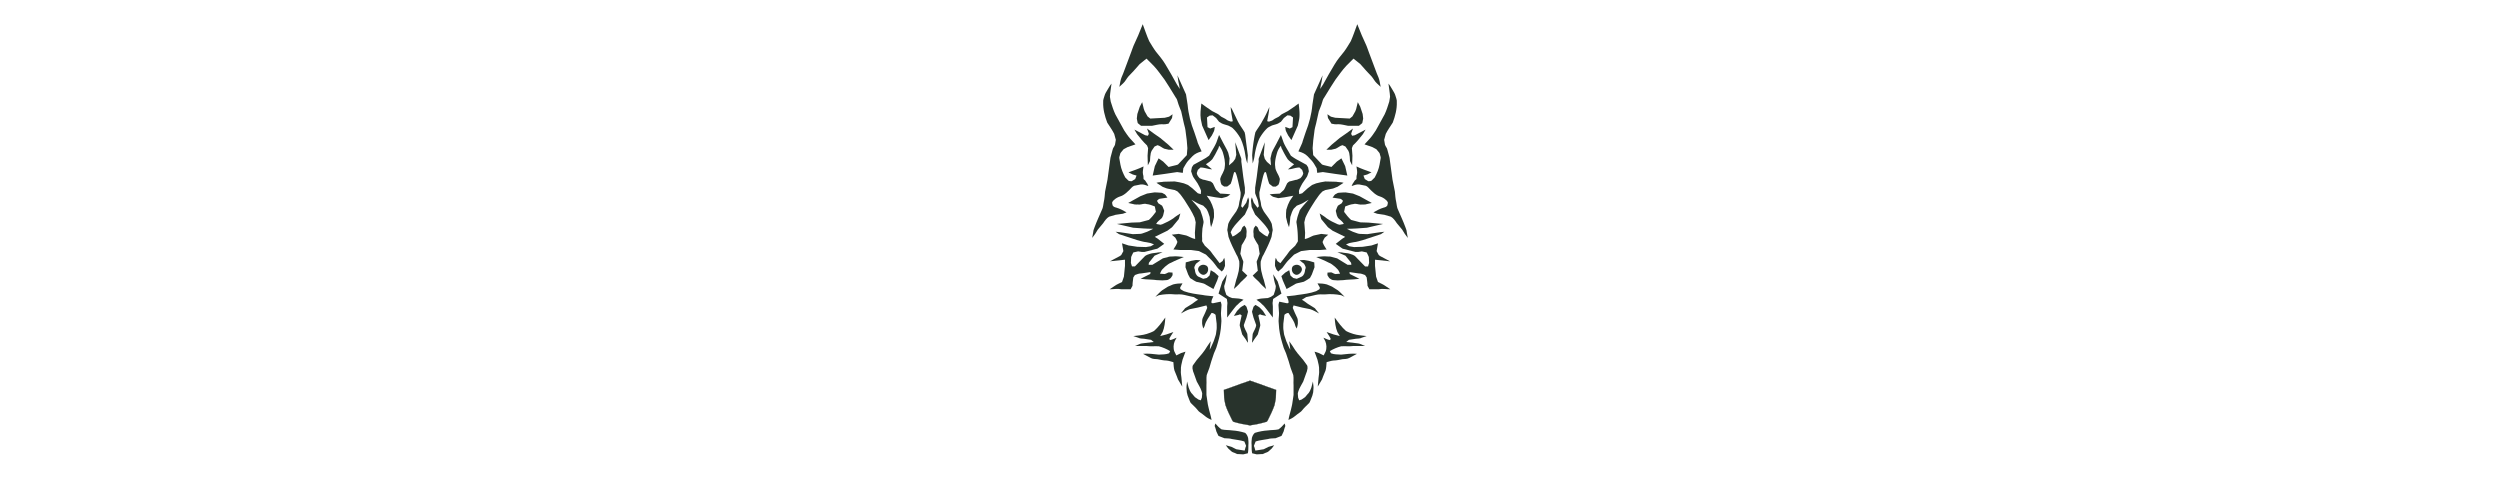 <svg fill="#28332c" xmlns="http://www.w3.org/2000/svg" viewBox="627 -90 1306 1780" height="250px">
	<style>
		#eyes {
			-webkit-animation: blink 5s ease-in-out infinite;
			        animation: blink 5s ease-in-out infinite;
			transform-origin: center;
			transform-box: fill-box;
		}
		@-webkit-keyframes blink {
			0%, to {
				fill: #440101;
				transform: scaleY(1);
			}
			50% {
				fill: red;
				transform: scaleY(0.87);
			}
		}
		@keyframes blink {
			0%, to {
				fill: #440101;
				transform: scaleY(1);
			}
			50% {
				fill:red;
				transform: scaleY(0.87);
			}
		}
	</style>
	<g id="ears">
		<g class="left">
			<path d="M930 102c12 15 25 30 35 47 15 24 29 50 43 75l11 17-3-17c-3-11-4-23-6-34l32 71 6 39c3 35 12 69 25 102l11 33c1 6 4 11 6 16l10 22-12 4c-6 2-10 5-15 8l-7 6-16 17c-7 8-12 18-18 28l-2 17-21-3-47 7-44 6 8-35 14-29 17 12 20 20 29-7c2-1 5-1 7-3l32-34 2-26c-1-19-3-39-6-58-1-12-4-23-7-34l-10-45c-4-11-9-21-12-32-2-6-3-13-8-19l-24-39-18-28c-13-17-25-35-40-51l-27-27-25 20-23 26-19 20c-7 8-12 19-20 26l-14 13 4-21c2-10 6-19 10-28l30-80c4-10 7-21 12-31l14-31 17-42c8 21 15 43 24 63 8 13 16 27 25 39zM759 270l3 18c5 16 10 32 17 47l33 60c7 10 13 20 21 29l21 23-29 10-15 8-10 12c-3 3-3 7-4 10-1 4-3 8-2 12l4 23c3 17 10 33 18 48l12 12c4 2 8 2 12 2l13-8 5-13-14-4-16-8c19-7 38-13 56-22-1 10-4 19-2 29 2 6 2 12 2 18 3 3 7 5 9 10 4 5 7 10 9 16-9-3-18-7-28-6l-25 5c-7 3-12 10-18 16-8 8-17 16-27 21-9 3-17 6-24 11-5 4-11 8-13 15l2 10c3 5 8 7 13 8 14 4 27 11 39 18l-14 5-27 4-24 7c-9 5-16 15-22 24l-20 24c-6 11-13 21-21 31l4-22c0-6 3-12 5-18 8-22 18-43 27-64 5-9 5-20 7-29 3-13 4-26 5-39l9-45 11-81 8-30c1-7 7-12 9-19l3-18-6-22c-7-14-17-28-26-42-9-24-16-50-15-76-1-9 3-16 5-24s7-15 11-22c5-8 9-16 15-23-2 16-5 32-6 49z"/>
			<path d="M885 315c2 4 2 8 5 12l9 16 10 8 54-3 16-4 13-9-2 14-13 21c-8 2-16 3-25 2-13 0-25 4-37 6h-40l-10-8c-1-1-3-2-3-4l-3-15 2-17 9-27 9-17 6 25zM946 423l30 25 20 19h-18l-17-4c-9-4-16-11-25-13l-11 5-11 16-3 8-2 14-1 16-8 16-1-36 2-28-4-10c-14-13-26-28-37-42l-10-17 40 21 10 2c1-3 5-6 3-10l-6-17 26 19 23 16z"/>
		</g>
		<g class="right">
			<path d="M1655 63c9-20 16-42 24-63l17 42 14 31c5 10 8 21 12 31l30 80c4 9 8 18 10 28l4 21-14-13c-8-7-13-18-20-26l-19-20-23-26-25-20-27 27c-15 16-27 34-40 51l-18 28-24 39c-5 6-6 13-8 19-3 11-8 21-12 32l-10 45c-3 11-6 22-7 34-3 19-5 39-6 58l2 26 32 34c2 2 5 2 7 3l29 7 20-20 17-12 14 29 8 35-44-6-47-7-21 3-2-17c-6-10-11-20-18-28l-16-17-7-6c-5-3-9-6-15-8l-12-4 10-22c2-5 5-10 6-16l11-33c13-33 22-67 25-102l6-39 32-71c-2 11-3 23-6 34l-3 17 11-17c14-25 28-51 43-75 10-17 23-32 35-47 9-12 17-26 25-39zM1795 221c6 7 10 15 15 23 4 7 9 14 11 22s6 15 5 24c1 26-6 52-15 76-9 14-19 28-26 42l-6 22 3 18c2 7 8 12 9 19l8 30 11 81 9 45c1 13 2 26 5 39 2 9 2 20 7 29 9 21 19 42 27 64 2 6 5 12 5 18l4 22c-8-10-15-20-21-31l-20-24c-6-9-13-19-22-24l-24-7-27-4-14-5c12-7 25-14 39-18 5-1 10-3 13-8l2-10c-2-7-8-11-13-15-7-5-15-8-24-11-10-5-19-13-27-21-6-6-11-13-18-16l-25-5c-10-1-19 3-28 6 2-6 5-11 9-16 2-5 6-7 9-10 0-6 0-12 2-18 2-10-1-19-2-29 18 9 37 15 56 22l-16 8-14 4 5 13 13 8c4 0 8 0 12-2l12-12c8-15 15-31 18-48l4-23c1-4-1-8-2-12-1-3-1-7-4-10l-10-12-15-8-29-10 21-23c8-9 14-19 21-29l33-60c7-15 12-31 17-47l3-18c-1-17-4-33-6-49z"/>
			<path d="M1681 290l9 17 9 27 2 17-3 15c0 2-2 3-3 4l-10 8h-40c-12-2-24-6-37-6-9 1-17 0-25-2l-13-21-2-14 13 9 16 4 54 3 10-8 9-16c3-4 3-8 5-12l6-25zM1637 407l26-19-6 17c-2 4 2 7 3 10l10-2 40-21-10 17c-11 14-23 29-37 42l-4 10 2 28-1 36-8-16-1-16-2-14-3-8-11-16-11-5c-9 2-16 9-25 13l-17 4h-18l20-19 30-25 23-16z"/>
		</g>
	</g>
	<g id="skull">
		<g class="left">
			<path d="M962 632c5 3 7 9 11 13l-27 4c-6 0-8 5-12 8l5 9 14 9 3 6 5 13-4 17c-2 4-3 8-6 11-7 7-16 12-20 21l16 3 7-2c14-6 28-13 41-22 8-7 17-12 26-18l-6 21-19 23c-3 4-6 8-11 11l-12 9-47 23 11 7 24 19-24 17c-3 2-7 2-10 3l-39 10h-11l-13-2-18 4-5 10-3 7-1 22 4 13h11l38-39 7-4c6-2 13-5 20-6l16-2c7-2 15-1 22-2l-30 13-20 25c-2 2-1 6-2 9h14l39-24 19-5c5-2 11-2 17-2 14-2 28 1 42 2-16 7-32 13-47 21-9 3-15 9-23 15l-11 11c-4 5-5 10-8 15l13 1c7 2 13-4 20-6l14 1c-1 4 2 9-2 13-2 3-4 7-7 9-4 3-9 6-14 6l-15 1-21-1c-13-2-27-2-40-3l-20-2 36-18 1-7-34 5c-9 0-16 3-24 6l-6 9c-1 10-3 20-3 31l-7 13h-34c-15-3-29 0-44 0l18-12c8-6 18-10 28-15l7-20 4-40v-23l-56 6 36-19c2-2 6-3 7-6l7-13-5-29 24 8 33 5 32 1 18-3 12-7-13-5-15-3c-12-1-23-5-35-8l-67-22-13-9c22 2 43 6 64 9l26-1c7 0 13-3 19-5 11-3 20-9 31-14-25 0-50-2-75-4l-60-14 54-5 31-1 34-9c10-9 18-19 26-30l-4-20c-10-4-20-8-31-9-9-3-18 2-27 2-8-1-15 1-23-2l-18-4 45-25 25-10 19-3c11-3 23 0 34 0 5 0 8 4 12 5z"/>
			<path d="M1194 467l5 11 5 21-2 26 15-13 8-11 4-15-4-47 22 59c2 5 0 10 1 15l3 23 4 32 6 40v20c-3 11-9 21-11 32l-3 17 5 6 14-19 7-20c2 5 4 10 3 16l-2 20-13 28-21 22c-8 9-16 17-22 26-5 6-7 12-10 18l7 16c11-4 21-13 30-20 3-4 4-10 7-15l7-6c2 4 6 7 7 11 1 6 2 11 1 17s1 13-3 19c-4 9-10 18-15 26l-5 32 8 21c1 3 4 7 3 11l-4 31 19 18-7 8-17 16c-8 10-17 18-26 26l9-35c4-10 6-21 9-32 2-12 3-24 2-36-3-8-5-17-10-24-11-22-22-44-30-67l-3-18c-1-4-2-7-1-11l3-19c7-18 20-32 30-47 4-8 9-16 10-26 1-12 6-23 6-35 0-5 1-9-1-14l-8-36c-3-12-5-23-10-34l-5-1c-5 15-7 30-13 44l-13 10h-11l-9-6c-4-6-5-14-6-22 2-8 6-16 10-23 3-7 7-14 7-22 3-18-2-37-7-54-3-9-8-18-14-25-1 5-2 10-5 14-6 13-13 25-20 36-7 8-16 14-24 19l23 19-10-1c-11-2-21-6-33-6l-10 9-4 12c1 8 6 14 11 19 6 2 11 6 17 6l19 5c5 0 9 4 13 8l8 17c2 4 4 8 7 10l12 11c13 1 26 1 38 3-5 3-10 9-17 10l-15 4-23-3-33-6 13 19 7 15 6 18 1 13v15l-5 21-6 16c-3-12-4-25-5-38l-6-18c-3-6-5-12-10-16l-8-8-15-6c-10-4-19-11-29-16 11 12 23 25 33 39 3 10 8 21 10 32 1 5 3 10 2 15l-4 21c-1 13-2 26-1 39 0 4-1 8 1 11l9 14 15 14c8 7 13 17 20 25l20 26 11-8 6-12c3 9 3 20 3 30l-5 13-7 8-15-13c-8-10-15-21-24-30l-20-20-26-13-31-4h-39l-25-2c6-9 12-18 15-28l-4-9-4-7-13-11 26-3 28 6c11 4 21 11 33 13l-1-23 3-39-4-17c-10-23-24-44-38-66-7-9-13-20-22-28-3-5-9-6-14-9l-25-5c-7-1-13-5-20-7l-23-15c9-3 18-2 27-4l41-1 17 3 17 4 15 6 16 12 21 19 11 3 1-12c-3-10-8-19-13-28l-13-19c-2-3-5-7-6-11l-5-15 3-15 6-9 31-17c10-5 19-11 27-17l8-14c7-12 14-23 19-35l10-28 15 29 14 26z"/>
			<path d="M1139 323l23 12 11 9c7 4 15 7 21 12 4 3 9 4 14 6 3 1 5-1 8-1-3-18-7-35-8-53l5 8 22 46c7 14 17 26 25 40l2 9 3 24 7 53-2 30c-3-10-6-19-7-29-3-22-9-44-18-64-8-14-18-28-30-39-5-4-11-6-16-9-8-3-16-4-24-8l-10-6-11-14-13-10-11 1-10 7 2 36 10 5 17-6c-1 5-1 11-3 16l-8 16-12 17-24-54-5-24c-3-20 0-39 2-58l18 13 22 15z"/>
		</g>
		<g class="right">
			<path d="M1443 308l18-13c2 19 5 38 2 58l-5 24-24 54-12-17-8-16c-2-5-2-11-3-16l17 6 10-5 2-36-10-7-11-1-13 10-11 14-10 6c-8 4-16 5-24 8-5 3-11 5-16 9-12 11-22 25-30 39-9 20-15 42-18 64-1 10-4 19-7 29l-2-30a594 594 0 0110-77l2-9c8-14 18-26 25-40a398 398 0 0027-54c-1 18-5 35-8 53 3 0 5 2 8 1 5-2 10-3 14-6 6-5 14-8 21-12l11-9 23-12 22-15z"/>
			<path d="M1380 441l15-29 10 28c5 12 12 23 19 35l8 14c8 6 17 12 27 17l31 17 6 9 3 15-5 15c-1 4-4 8-6 11l-13 19c-5 9-10 18-13 28l1 12 11-3 21-19 16-12 15-6 17-4 17-3 41 1c9 2 18 1 27 4l-23 15c-7 2-13 6-20 7l-25 5c-5 3-11 4-14 9-9 8-15 19-22 28-14 22-28 43-38 66l-4 17 3 39-1 23c12-2 22-9 33-13l28-6 26 3-13 11-4 7-4 9c3 10 9 19 15 28l-25 2h-39l-31 4-26 13-20 20c-9 9-16 20-24 30l-15 13-7-8-5-13c0-10 0-21 3-30l6 12 11 8 20-26c7-8 12-18 20-25l15-14 9-14c2-3 1-7 1-11a358 358 0 00-5-60c-1-5 1-10 2-15 2-11 7-22 10-32 10-14 22-27 33-39-10 5-19 12-29 16l-15 6-8 8c-5 4-7 10-10 16l-6 18c-1 13-2 26-5 38l-6-16-5-21v-15l1-13 6-18 7-15 13-19-33 6-23 3-15-4c-7-1-12-7-17-10 12-2 25-2 38-3l12-11c3-2 5-6 7-10l8-17c4-4 8-8 13-8l19-5c6 0 11-4 17-6 5-5 10-11 11-19l-4-12-10-9c-12 0-22 4-33 6l-10 1 23-19c-8-5-17-11-24-19-7-11-14-23-20-36-3-4-4-9-5-14-6 7-11 16-14 25-5 17-10 36-7 54 0 8 4 15 7 22 4 7 8 15 10 23-1 8-2 16-6 22l-9 6h-11l-13-10c-6-14-8-29-13-44l-5 1c-5 11-7 22-10 34l-8 36c-2 5-1 9-1 14 0 12 5 23 6 35 1 10 6 18 10 26 10 15 23 29 30 47l3 19c1 4 0 7-1 11l-3 18c-8 23-19 45-30 67-5 7-7 16-10 24-1 12 0 24 2 36 3 11 5 22 9 32l9 35c-9-8-18-16-26-26l-17-16-7-8 19-18-4-31c-1-4 2-8 3-11l8-21-5-32c-5-8-11-17-15-26-4-6-2-13-3-19s0-11 1-17c1-4 5-7 7-11l7 6c3 5 4 11 7 15 9 7 19 16 30 20l7-16c-3-6-5-12-10-18-6-9-14-17-22-26l-21-22-13-28-2-20c-1-6 1-11 3-16l7 20 14 19 5-6-3-17c-2-11-8-21-11-32v-20l6-40 4-32 3-23c1-5-1-10 1-15l22-59-4 47 4 15 8 11 15 13-2-26 5-21 5-11 14-26z"/>
			<path d="M1610 627c11 0 23-3 34 0l19 3 25 10 45 25-18 4c-8 3-15 1-23 2-9 0-18-5-27-2-11 1-21 5-31 9l-4 20c8 11 16 21 26 30l34 9 31 1 54 5-60 14c-25 2-50 4-75 4 11 5 20 11 31 14 6 2 12 5 19 5l26 1c21-3 42-7 64-9l-13 9-67 22c-12 3-23 7-35 8l-15 3-13 5 12 7 18 3 32-1 33-5 24-8-5 29 7 13c1 3 5 4 7 6l36 19-56-6v23l4 40 7 20c10 5 20 9 28 15l18 12c-15 0-29-3-44 0h-34l-7-13c0-11-2-21-3-31l-6-9c-8-3-15-6-24-6l-34-5 1 7 36 18-20 2c-13 1-27 1-40 3l-21 1-15-1c-5 0-10-3-14-6-3-2-5-6-7-9-4-4-1-9-2-13l14-1c7 2 13 8 20 6l13-1c-3-5-4-10-8-15l-11-11c-8-6-14-12-23-15-15-8-31-14-47-21 14-1 28-4 42-2 6 0 12 0 17 2l19 5 39 24h14c-1-3 0-7-2-9l-20-25-30-13c7 1 15 0 22 2l16 2c7 1 14 4 20 6l7 4 38 39h11l4-13-1-22-3-7-5-10-18-4-13 2h-11l-39-10c-3-1-7-1-10-3l-24-17 24-19 11-7-47-23-12-9c-5-3-8-7-11-11l-19-23-6-21c9 6 18 11 26 18 13 9 27 16 41 22l7 2 16-3c-4-9-13-14-20-21-3-3-4-7-6-11l-4-17 5-13 3-6 14-9 5-9c-4-3-6-8-12-8l-27-4c4-4 6-10 11-13 4-1 7-5 12-5z"/>
		</g>
	</g>
	<g id="eyes">
		<g class="left">
			<path d="M1122 902c5 9 2 23-8 28-4 3-10 3-15 0-7-4-13-12-12-20 2-12 16-18 26-14 4 1 7 3 9 6z"/>
			<path d="M1079 891c-2 4-5 8-6 13-1 4 2 7 2 10 1 10 4 20 13 25l18 8 13-3 7-6c2-2 4-3 4-5l4-18 15 9 12 11c1 1 3 2 2 3l-5 15-14 32-35-20-7-2-22-5-9-5-14-9-7-13-10-27 1-18 21-6 17-3 17 1-17 13z"/>
		</g>
		<g class="right">
			<path d="M1447 896c10-4 24 2 26 14 1 8-5 16-12 20-5 3-11 3-15 0-10-5-13-19-8-28 2-3 5-5 9-6z"/>
			<path d="M1464 878l17-1 17 3 21 6 1 18-10 27-7 13-14 9-9 5-22 5-7 2-35 20-14-32-5-15c-1-1 1-2 2-3l12-11 15-9 4 18c0 2 2 3 4 5l7 6 13 3 18-8c9-5 12-15 13-25 0-3 3-6 2-10-1-5-4-9-6-13l-17-13z"/>
		</g>
	</g>
	<g id="chin">
		<g class="left">
			<path d="M955 1145l-9 15 23-6 26-9c-5 8-11 16-15 25l2 5c9-1 17-6 25-9l-7 13c-5 12-6 27-1 39l7 14 18-9 16-5-11 30c-3 13-7 26-6 39-1 10 1 19 2 28l3 33-16-27-4-11-9-22c-3-10-3-21-4-31-8-2-16-5-25-6-12 0-23-3-34-5-8-1-16 0-24-4l-30-16c20-2 39 1 59 3 13-1 26 0 38-5l4-8c-13-8-27-14-42-18-15-1-30 1-45-1h-44l19-8c5-2 12-2 17-3l34-4-10-8-26-4c-7-1-15 0-22-4l-18-6c17-2 34-3 50-8 9-3 18-6 27-11 16-14 29-32 42-50-1 18-3 37-10 54z"/>
			<path d="M1021 978c-2 3 0 6 1 8l12 7c22 8 46 11 69 14 13 3 27 3 41 5-4 8-9 16-7 25l5 1 29-6c1 4 3 8 3 13l-2 30c0 13 3 26 1 39-1 25-6 49-13 72-3 8-4 16-8 24l-6 14-10 30-7 24-10 27c-2 13 0 25-1 38v36l4 27c1 10 4 19 6 29 3 12 7 24 9 37l-12-6c-8-4-15-11-22-16-6-5-13-8-17-14-7-9-16-17-24-25-4-3-5-8-7-12l-7-18-3-12c0-8-2-15-1-23l2-17 6 23 5 12c3 4 4 8 8 11l10 12 13 9 9 3 4-10 1-12c1-4-1-8-2-12-4-13-12-24-18-36l-10-28c-3-6-5-14-6-21 0-5 0-10 3-13l13-18c14-16 28-32 39-51l13-19-4 32c5-8 8-17 12-25s6-17 9-25c3-7 3-14 4-20 2-9 1-18 1-27l-4-33c-4-4-9-7-15-7-9 15-21 29-25 46-1 5-4 8-6 12-2-8-5-17-4-25 0-5 0-9 2-14l9-19 8-19-3-9-16 4-16 4-30 6c-12 4-22 10-33 16l13-16c2-4 5-5 8-7l21-13c7-5 14-11 22-15l-16-10-14-3-21-5c-12-3-24-2-35-2-20-2-40-1-60 3l-13 6c8-8 16-17 25-24l22-14 19-8c11-3 23-4 35-4l-8 14zM1184 974c0 11 4 22 8 33l10 7c6 2 12 6 18 5 12 1 25 1 36 6-7 5-15 10-21 17-7 5-12 13-18 20l-22 29v-41l1-13-2-15-31-20 14-45 17-27c-2 15-5 30-10 44z"/>
		</g>
		<g class="right">
			<path d="M1595 1091c13 18 26 36 42 50 9 5 18 8 27 11 16 5 33 6 50 8l-18 6c-7 4-15 3-22 4l-26 4-10 8 34 4c5 1 12 1 17 3l19 8h-44c-15 2-30 0-45 1-15 4-29 10-42 18l4 8c12 5 25 4 38 5 20-2 39-5 59-3l-30 16c-8 4-16 3-24 4-11 2-22 5-34 5-9 1-17 4-25 6-1 10-1 21-4 31l-9 22-4 11-16 27 3-33c1-9 3-18 2-28 1-13-3-26-6-39l-11-30 16 5 18 9 7-14c5-12 4-27-1-39l-7-13c8 3 16 8 25 9l2-5c-4-9-10-17-15-25l26 9 23 6-9-15c-7-17-9-36-10-54z"/>
			<path d="M1531 964c12 0 24 1 35 4l19 8 22 14c9 7 17 16 25 24l-13-6c-20-4-40-5-60-3-11 0-23-1-35 2l-21 5-14 3-16 10c8 4 15 10 22 15l21 13c3 2 6 3 8 7l13 16c-11-6-21-12-33-16l-30-6-16-4-16-4-3 9 8 19 9 19c2 5 2 9 2 14 1 8-2 17-4 25-2-4-5-7-6-12-4-17-16-31-25-46-6 0-11 3-15 7l-4 33c0 9-1 18 1 27 1 6 1 13 4 20 3 8 5 17 9 25s7 17 12 25l-4-32 13 19c11 19 25 35 39 51l13 18c3 3 3 8 3 13-1 7-3 15-6 21l-10 28c-6 12-14 23-18 36-1 4-3 8-2 12l1 12 4 10 9-3 13-9 10-12c4-3 5-7 8-11l5-12 6-23 2 17c1 8-1 15-1 23l-3 12-7 18c-2 4-3 9-7 12-8 8-17 16-24 25-4 6-11 9-17 14-7 5-14 12-22 16l-12 6c2-13 6-25 9-37 2-10 5-19 6-29l4-27v-36c-1-13 1-25-1-38l-10-27-7-24-10-30-6-14c-4-8-5-16-8-24-7-23-12-47-13-72-2-13 1-26 1-39l-2-30c0-5 2-9 3-13l29 6 5-1c2-9-3-17-7-25 14-2 28-2 41-5 23-3 47-6 69-14l12-7c1-2 3-5 1-8l-8-14zM1366 930l17 27 14 45-31 20-2 15 1 13v41l-22-29c-6-7-11-15-18-20-6-7-14-12-21-17 11-5 24-5 36-6 6 1 12-3 18-5l10-7c4-11 8-22 8-33-5-14-8-29-10-44z"/>
		</g>
	</g>
	<g id="nose">
		<g class="left">
			<path d="M1267 1051l4 13c1 2 2 5 1 8l-5 19-10 28c1 12 9 22 13 33l1 12c0 7 2 14 1 21l-8-13-13-18-9-32c-1-4 1-8 1-12l6-27-6-4c-8 4-16 4-23 6l9-14c3-6 8-9 12-14 5-6 13-9 19-13l7 7z"/>
			<path stroke="#28332c" d="M1184 1360l31-11 33-12 32-11v166h0s0 0 0 0c-20-3-40-7-60-13-3 0-4-3-6-6-9-18-18-36-25-56l-4-20c-2-12-1-24-2-37h1z"/>
			<path d="M1214 1511c16 1 32 4 48 9 6 5 9 12 11 19 1 9 2 17 1 26 0 11 0 21-2 31l-17 4-17-1c-5 1-10-2-14-4-5-2-10-3-14-7l-11-10-9-12 21 6 18 9 31 5 4-14c1-1 2-3 1-5l-6-15c-15-5-31-6-46-9-9-3-19-2-28-3l-18-7c-2-1-4-1-5-3l-7-15c-2-6-3-13-6-19-1-4 2-8 2-11 7 8 14 16 23 22 13 3 26 2 40 4z"/>
		</g>
		<g class="right">
			<path d="M1300 1044c6 4 14 7 19 13 4 5 9 8 12 14l9 14c-7-2-15-2-23-6l-6 4 6 27c0 4 2 8 1 12l-9 32-13 18-8 13c-1-7 1-14 1-21l1-12c4-11 12-21 13-33l-10-28-5-19c-1-3 0-6 1-8l4-13 7-7z"/>
			<path stroke="#28332c" d="M1376 1360l-31-11-33-12-32-11v166h0s0 0 0 0c20-3 40-7 60-13 3 0 4-3 6-6 9-18 18-36 25-56l4-20c2-12 1-24 2-37h-1z"/>
			<path d="M1386 1507c9-6 16-14 23-22 0 3 3 7 2 11-3 6-4 13-6 19l-7 15c-1 2-3 2-5 3l-18 7c-9 1-19 0-28 3-15 3-31 4-46 9l-6 15c-1 2 0 4 1 5l4 14 31-5 18-9 21-6-9 12-11 10c-4 4-9 5-14 7-4 2-9 5-14 4l-17 1-17-4c-2-10-2-20-2-31-1-9 0-17 1-26 2-7 5-14 11-19 16-5 32-8 48-9 14-2 27-1 40-4z"/>
		</g>
	</g>
</svg>
